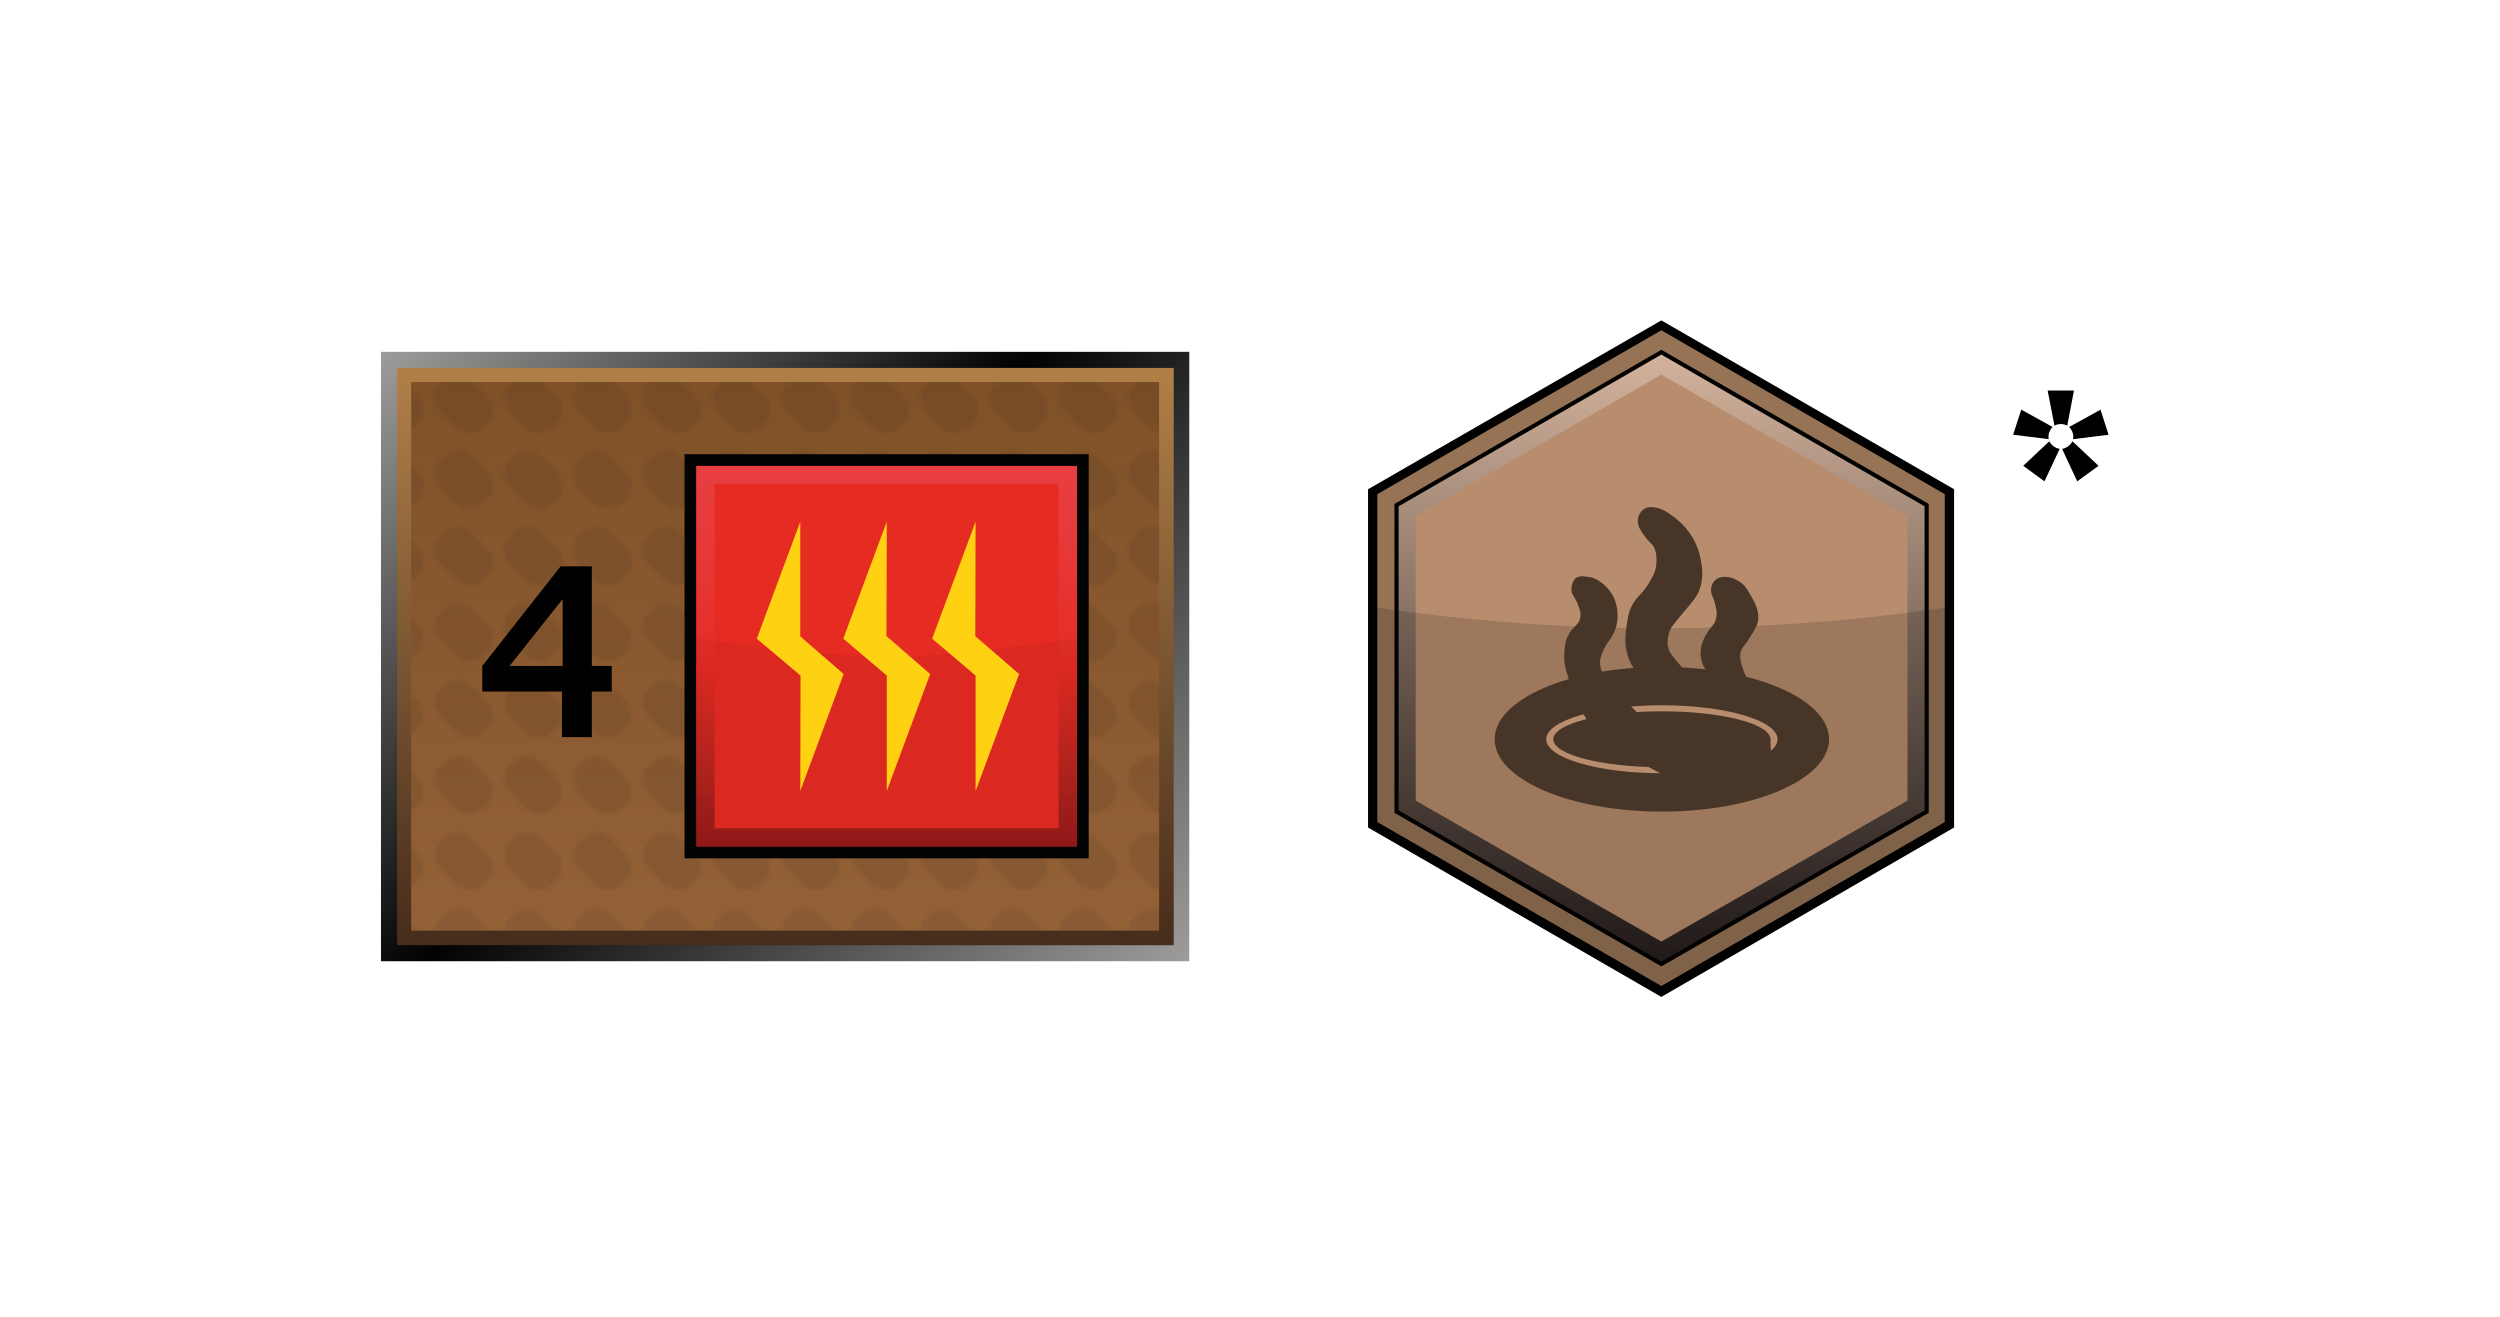 <?xml version="1.0" encoding="UTF-8"?><svg id="Layer" xmlns="http://www.w3.org/2000/svg" xmlns:xlink="http://www.w3.org/1999/xlink" viewBox="0 0 721 379.91"><defs><style>.cls-1{fill:url(#linear-gradient-2);}.cls-2{fill:#977355;}.cls-3{fill:url(#linear-gradient-5);stroke:#010101;stroke-width:1.19px;}.cls-3,.cls-4{stroke-miterlimit:10;}.cls-5{fill:#1f1f1e;}.cls-4{fill:#fff;opacity:0;stroke:#1d1d1b;}.cls-6{fill:url(#Nowy_wzorek_3);opacity:.1;}.cls-6,.cls-7,.cls-8{isolation:isolate;}.cls-9{fill:#ffd113;}.cls-10{fill:#e62b23;}.cls-11{fill:none;}.cls-12{fill:#b88d6d;}.cls-7{opacity:.05;}.cls-7,.cls-13{fill:#030304;}.cls-14{fill:url(#linear-gradient-3);}.cls-15{fill:url(#linear-gradient);}.cls-16{fill:#473628;}.cls-17{fill:url(#linear-gradient-4);}.cls-18,.cls-8{fill:#010101;}.cls-8{opacity:.15;}</style><linearGradient id="linear-gradient" x1="328.65" y1="544.2" x2="124.22" y2="339.76" gradientTransform="translate(0 -252.64)" gradientUnits="userSpaceOnUse"><stop offset="0" stop-color="#9e9d9c"/><stop offset=".54" stop-color="#010202"/><stop offset="1" stop-color="#9e9d9c"/></linearGradient><linearGradient id="linear-gradient-2" x1="226.51" y1="525.24" x2="226.51" y2="358.75" gradientTransform="translate(0 -252.64)" gradientUnits="userSpaceOnUse"><stop offset="0" stop-color="#462c1b"/><stop offset="1" stop-color="#b18048"/></linearGradient><linearGradient id="linear-gradient-3" x1="226.43" y1="521.03" x2="226.43" y2="362.81" gradientTransform="translate(0 -252.64)" gradientUnits="userSpaceOnUse"><stop offset="0" stop-color="#946137"/><stop offset="1" stop-color="#805127"/></linearGradient><pattern id="Nowy_wzorek_3" x="0" y="0" width="19.7" height="21.7" patternTransform="translate(43.9 16649.47)" patternUnits="userSpaceOnUse" viewBox="0 0 19.7 21.7"><g><rect class="cls-11" width="19.7" height="21.7"/><g><rect class="cls-11" width="19.7" height="21.7"/><g><rect class="cls-11" width="19.7" height="21.7"/><g><rect class="cls-11" width="19.7" height="21.7"/><g><rect class="cls-11" width="19.7" height="21.7"/><path class="cls-5" d="M16.6,8.7c2.1,2.1,2.1,5.6,0,7.7l-1.2,1.2c-2.1,2.1-5.6,2.1-7.8,0L3.1,13c-2.1-2.1-2.1-5.6,0-7.7l1.2-1.2c2.1-2.1,5.6-2.1,7.7,0l4.6,4.6Z"/></g></g></g></g></g></pattern><linearGradient id="linear-gradient-4" x1="-609.4" y1="-623.57" x2="-531.72" y2="-545.89" gradientTransform="translate(245.68 -627.62) rotate(-45) scale(1 -1)" gradientUnits="userSpaceOnUse"><stop offset="0" stop-color="#951919"/><stop offset=".21" stop-color="#b9251d"/><stop offset=".47" stop-color="#e62b23"/><stop offset=".55" stop-color="#e62f2a"/><stop offset=".84" stop-color="#e73a3b"/><stop offset="1" stop-color="#e83e41"/></linearGradient><linearGradient id="linear-gradient-5" x1="479.21" y1="85.06" x2="479.21" y2="261.52" gradientTransform="translate(0 363.09) scale(1 -1)" gradientUnits="userSpaceOnUse"><stop offset="0" stop-color="#241d1c"/><stop offset="1" stop-color="#d4b39c"/></linearGradient></defs><rect class="cls-4" x=".5" y=".5" width="720" height="378.91"/><g><path d="M590.81,126.65l-10.23-1.28,2.36-7.23,9.01,4.99c-.78,.85-1.17,1.79-1.17,2.8,0,.17,.01,.4,.04,.71Zm3.2,2.81l-4.39,9.35-6.12-4.47,7.52-7.07c.66,1.2,1.65,1.93,2.99,2.19Zm-3.47-16.84h7.59l-1.93,10.13c-.63-.31-1.25-.46-1.86-.46s-1.22,.15-1.83,.46l-1.97-10.13Zm7.16,14.65l7.52,7.07-6.15,4.47-4.36-9.35c1.31-.26,2.31-.99,2.99-2.19Zm-.95-4.13l9.04-4.99,2.32,7.23-10.23,1.28c.05-.31,.07-.54,.07-.71,0-1.02-.4-1.95-1.2-2.8Z"/><g id="prodBg"><rect id="external-border" class="cls-15" x="109.87" y="101.47" width="233.12" height="175.75"/><rect id="internal-border" class="cls-1" x="114.51" y="106.11" width="223.99" height="166.49"/><rect id="bg" class="cls-14" x="118.58" y="110.17" width="215.71" height="158.21"/><rect id="bgPattern" class="cls-6" x="118.58" y="110.17" width="215.71" height="158.21"/></g><g id="heat"><rect class="cls-13" x="197.42" y="130.99" width="116.56" height="116.56"/><rect class="cls-17" x="200.77" y="134.37" width="109.85" height="109.85"/><rect class="cls-10" x="206.1" y="139.69" width="99.18" height="99.18"/><path id="darker" class="cls-7" d="M310.62,244.22h-109.85v-60.2s34.59,5.32,54.87,5.32,54.97-5.32,54.97-5.32v60.2Z"/><g><polygon class="cls-9" points="243.31 194.39 230.8 183.54 230.8 183.54 230.8 150.44 218.26 184.2 230.87 194.84 230.87 194.84 230.8 228.12 243.31 194.39"/><polygon class="cls-9" points="268.26 194.39 255.75 183.54 255.65 183.54 255.75 150.44 243.21 184.2 255.75 194.84 255.75 194.84 255.75 228.12 268.26 194.39"/><polygon class="cls-9" points="293.9 194.39 281.36 183.54 281.28 183.54 281.36 150.44 268.84 184.2 281.36 194.84 281.36 194.84 281.36 228.12 293.9 194.39"/></g></g><path class="cls-18" d="M162.07,212.58v-13.14h-22.98v-7.39l22.58-28.71h9.01v28.71h5.75v7.39h-5.75v13.14h-8.6Zm-15.11-20.51h15.31v-19.3l-15.31,19.3Z"/><g id="moholeArea"><polygon class="cls-18" points="563.56 238.65 563.56 141.1 479.13 92.4 394.54 141.1 394.54 238.65 479.13 287.51 563.56 238.65"/><polygon class="cls-2" points="560.87 237.07 560.87 142.52 479.13 95.25 397.22 142.52 397.22 237.07 479.13 284.35 560.87 237.07"/><polygon class="cls-3" points="555.65 234.07 555.65 145.68 479.13 101.57 402.76 145.68 402.76 234.07 479.13 278.02 555.65 234.07"/><polygon class="cls-12" points="550.12 230.9 550.12 148.84 479.13 108.05 408.29 148.84 408.29 230.9 479.13 271.54 550.12 230.9"/><path class="cls-8" d="M563.08,235.81v-60.87h0q-83.96,12.49-168.07,0h0v60.87l83.96,48.54,84.11-48.54Z"/><g><ellipse class="cls-16" cx="479.28" cy="213.2" rx="48.22" ry="20.87"/><ellipse class="cls-12" cx="479.28" cy="213.2" rx="33.36" ry="9.8"/><ellipse class="cls-16" cx="479.28" cy="213.2" rx="31.31" ry="8.06"/><path class="cls-16" d="M473.75,147.11c-1.42,1.26-1.42,2.85-1.42,3.16,0,1.58,.79,2.69,2.06,4.43,1.42,2.06,2.06,1.9,2.69,3.32,.79,1.74,.63,3.32,.63,4.43-.16,2.69-1.42,4.43-2.53,6.32-2.21,3.32-3.16,3.16-4.59,6.01-.95,1.9-1.11,3.48-1.42,5.22-.32,2.37-.79,4.9,0,8.06,.32,1.42,.95,3.64,2.85,5.69,3.32,3.32,7.75,3.16,8.38,3.16,2.37-.16,5.69-1.26,5.85-2.69,0-.63-.47-.95-2.37-3.16-1.58-1.9-2.37-2.85-2.69-3.95-.63-1.9,0-3.79,.16-4.59,.63-2.06,1.74-2.85,4.11-5.85,2.53-3,3.79-4.43,4.43-6.01,1.42-3.32,1.11-6.48,.79-8.06-.16-1.26-.63-4.59-2.85-8.06-1.9-3-3.95-4.59-5.38-5.69-3.32-2.53-5.22-2.53-5.69-2.53-.63-.16-1.9-.16-3,.79Z"/><path class="cls-16" d="M494.78,167.19c-.95,.79-1.26,2.06-1.26,2.37-.32,1.74,.63,2.37,1.26,5.22,.32,1.42,.47,2.37,.16,3.48-.32,1.74-1.26,2.21-2.53,4.11-.63,1.11-1.42,2.37-1.74,4.11-.16,.63-.47,2.37,.16,4.43,1.11,3.64,4.43,5.38,5.06,5.69,2.21,1.11,4.27,1.11,5.69,1.11,1.9,0,2.21-.47,2.37-.63,.47-.79-.63-1.9-1.42-4.59-.47-1.58-.79-2.53-.63-3.79,.16-1.74,1.11-2.21,2.69-4.74,1.42-2.21,2.06-3.32,2.37-4.59,.63-3-.95-5.69-1.9-7.43-1.11-1.9-2.06-3.79-4.43-4.74-.32-.32-3.79-1.74-5.85,0Z"/><path class="cls-16" d="M454.46,166.71c-1.26,1.11-1.26,3.16-1.26,3.32,0,1.42,.79,1.9,1.74,3.95,.47,1.42,1.11,2.69,.79,4.11-.32,2.21-2.21,2.53-3.48,5.22-.95,1.74-.95,3.32-1.11,5.22-.16,2.69,.47,5.22,2.06,9.33,2.53,6.48,4.11,10.28,7.75,13.91,1.9,1.9,3.95,3.16,8.06,5.69,7.59,4.43,11.38,6.8,16.92,8.38,5.69,1.58,14.07,4.11,20.24-.16,.63-.47,4.74-3.64,4.59-7.75-.16-4.11-.16-3.48-.16-4.74,0-2.69-11.7-3.16-17.87-2.85-8.54,.32-12.97,.47-15.18-.47-1.74-.63-4.43-3.32-9.64-8.7-5.06-5.22-6.48-7.43-6.48-10.28,0-.79,.47-2.37,1.26-3.95,.95-1.9,1.58-2.21,2.53-3.95,.32-.63,1.11-2.37,1.26-4.43,0-.79,.32-3.79-1.42-6.96-.32-.47-2.21-3.79-6.01-5.06-1.26-.16-3.16-.79-4.59,.16Z"/></g></g></g></svg>